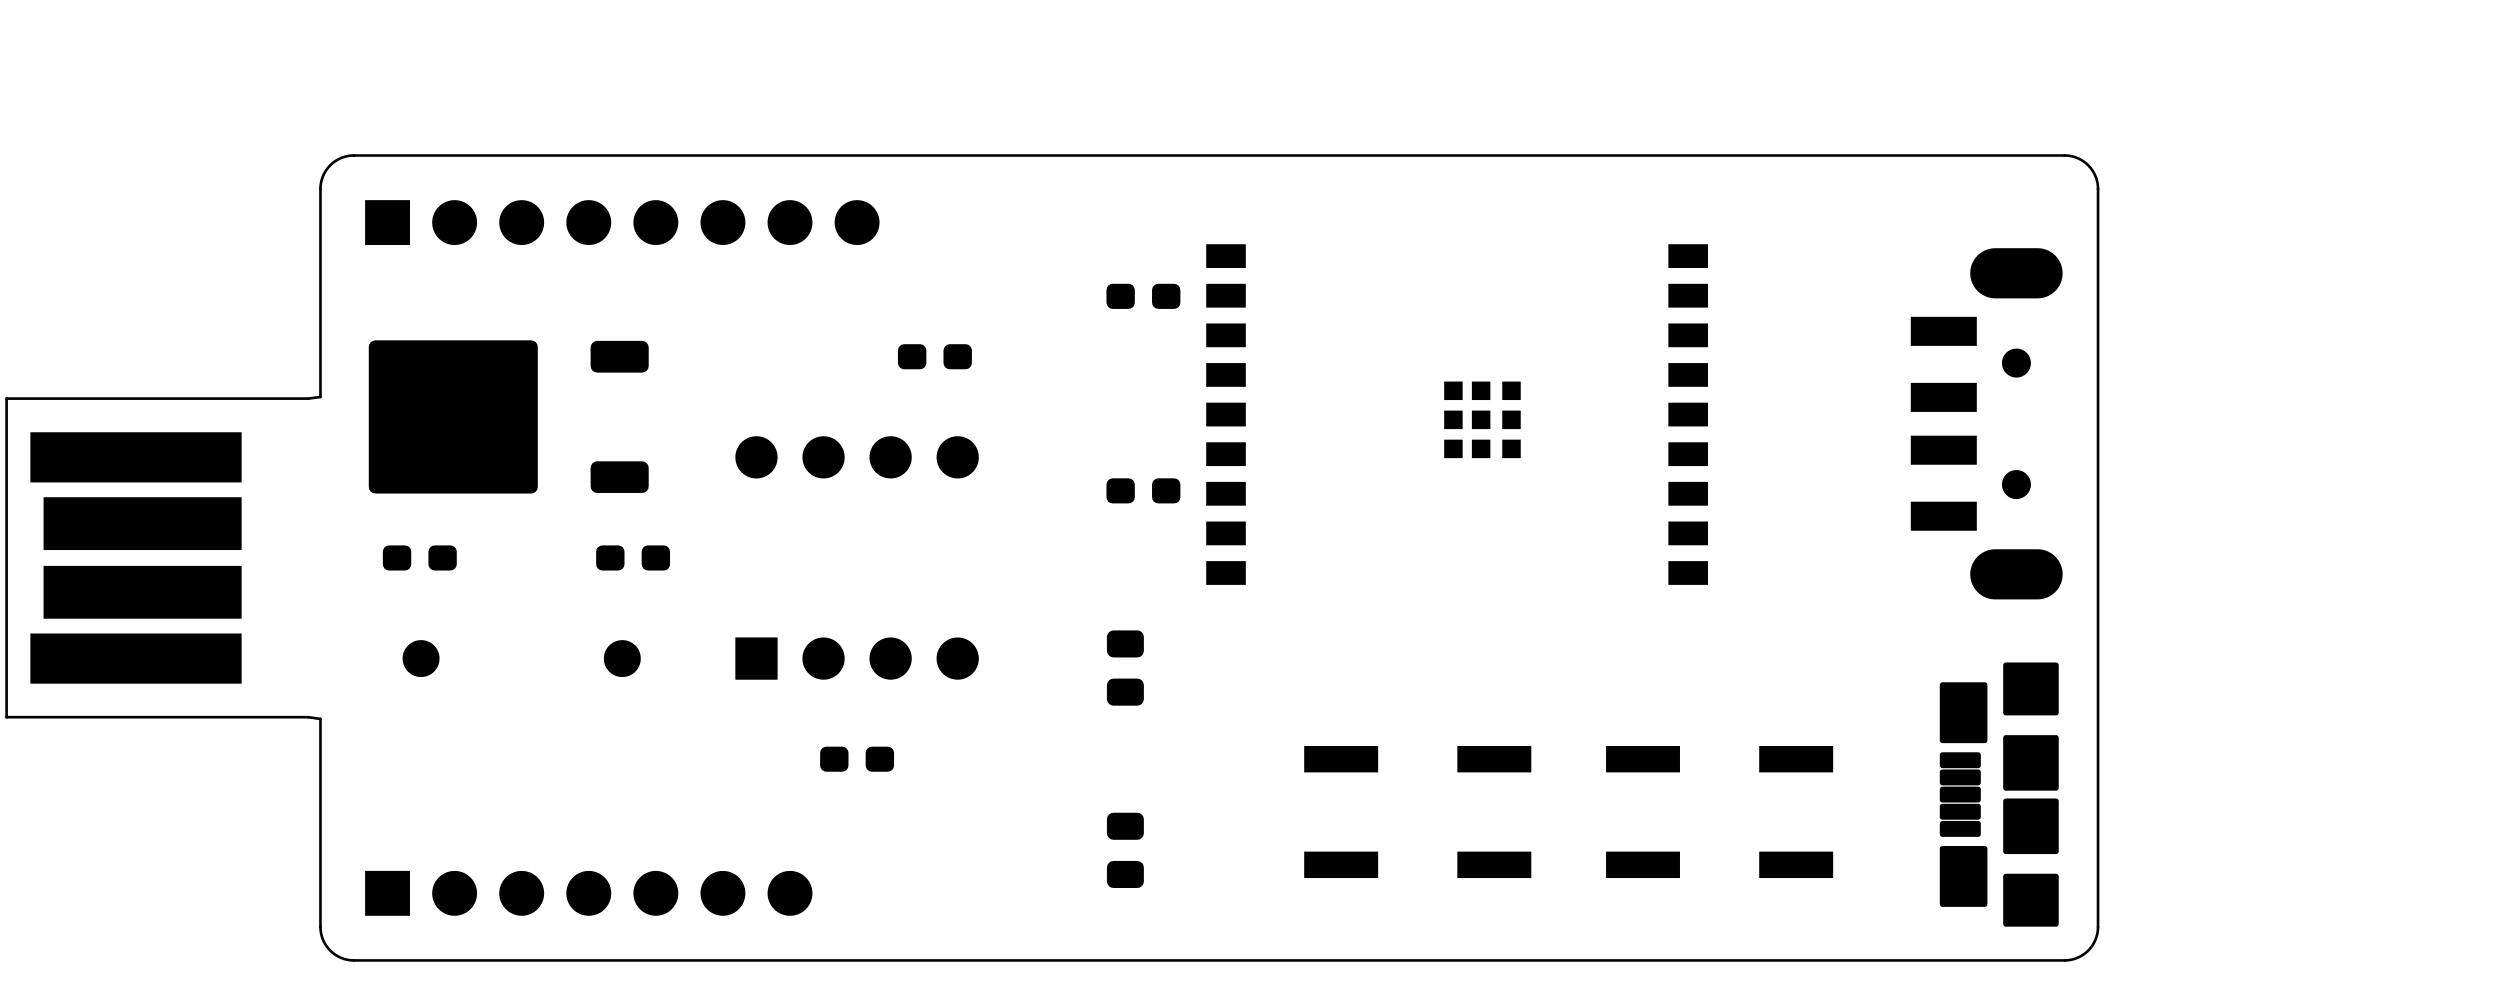 <?xml version="1.0" standalone="no"?>
 <!DOCTYPE svg PUBLIC "-//W3C//DTD SVG 1.1//EN" 
 "http://www.w3.org/Graphics/SVG/1.1/DTD/svg11.dtd"> 
<svg
  xmlns:svg="http://www.w3.org/2000/svg"
  xmlns="http://www.w3.org/2000/svg"
  xmlns:xlink="http://www.w3.org/1999/xlink"
  version="1.1"
  width="94.666mm" height="37.617mm" viewBox="0 0 94.666 37.617">
<title>SVG Image created as RTR-CANSystem-board-F_Mask.svg date 2024/03/11 10:03:17 </title>
  <desc>Image generated by PCBNEW </desc>
<g style="fill:#000000; fill-opacity:1;stroke:#000000; stroke-opacity:1;
stroke-linecap:round; stroke-linejoin:round;"
 transform="translate(0 0) scale(1 1)">
</g>
<g style="fill:#000000; fill-opacity:0.0; 
stroke:#000000; stroke-width:0; stroke-opacity:1; 
stroke-linecap:round; stroke-linejoin:round;">
<g >
</g>
<g style="fill:#000000; fill-opacity:0.0; 
stroke:#000000; stroke-width:0; stroke-opacity:1; 
stroke-linecap:round; stroke-linejoin:round;">
</g>
<g style="fill:#000000; fill-opacity:1; 
stroke:#000000; stroke-width:0; stroke-opacity:1; 
stroke-linecap:round; stroke-linejoin:round;">
<path style="fill:#000000; fill-opacity:1; 
stroke:#000000; stroke-width:0; stroke-opacity:1; 
stroke-linecap:round; stroke-linejoin:round;fill-rule:evenodd;"
d="M 60.815,29.248
60.815,28.248
63.615,28.248
63.615,29.248
Z" /> 
<path style="fill:#000000; fill-opacity:1; 
stroke:#000000; stroke-width:0; stroke-opacity:1; 
stroke-linecap:round; stroke-linejoin:round;fill-rule:evenodd;"
d="M 66.615,29.248
66.615,28.248
69.415,28.248
69.415,29.248
Z" /> 
<path style="fill:#000000; fill-opacity:1; 
stroke:#000000; stroke-width:0; stroke-opacity:1; 
stroke-linecap:round; stroke-linejoin:round;fill-rule:evenodd;"
d="M 60.815,33.248
60.815,32.248
63.615,32.248
63.615,33.248
Z" /> 
<path style="fill:#000000; fill-opacity:1; 
stroke:#000000; stroke-width:0; stroke-opacity:1; 
stroke-linecap:round; stroke-linejoin:round;fill-rule:evenodd;"
d="M 66.615,33.248
66.615,32.248
69.415,32.248
69.415,33.248
Z" /> 
</g>
<g >
</g>
<g style="fill:#000000; fill-opacity:1; 
stroke:#000000; stroke-width:0; stroke-opacity:1; 
stroke-linecap:round; stroke-linejoin:round;">
<path style="fill:#000000; fill-opacity:1; 
stroke:#000000; stroke-width:0; stroke-opacity:1; 
stroke-linecap:round; stroke-linejoin:round;fill-rule:evenodd;"
d="M 42.165,26.721
42.069,26.702
41.988,26.648
41.934,26.566
41.915,26.471
41.915,25.946
41.934,25.85
41.988,25.769
42.069,25.715
42.165,25.696
43.065,25.696
43.161,25.715
43.242,25.769
43.296,25.85
43.315,25.946
43.315,26.471
43.296,26.566
43.242,26.648
43.161,26.702
43.065,26.721
Z" /> 
<path style="fill:#000000; fill-opacity:1; 
stroke:#000000; stroke-width:0; stroke-opacity:1; 
stroke-linecap:round; stroke-linejoin:round;fill-rule:evenodd;"
d="M 42.165,24.896
42.069,24.877
41.988,24.823
41.934,24.741
41.915,24.646
41.915,24.121
41.934,24.025
41.988,23.944
42.069,23.89
42.165,23.871
43.065,23.871
43.161,23.89
43.242,23.944
43.296,24.025
43.315,24.121
43.315,24.646
43.296,24.741
43.242,24.823
43.161,24.877
43.065,24.896
Z" /> 
</g>
<g >
</g>
<g style="fill:#000000; fill-opacity:1; 
stroke:#000000; stroke-width:0; stroke-opacity:1; 
stroke-linecap:round; stroke-linejoin:round;">
<path style="fill:#000000; fill-opacity:1; 
stroke:#000000; stroke-width:0; stroke-opacity:1; 
stroke-linecap:round; stroke-linejoin:round;fill-rule:evenodd;"
d="M 29.445,25.738
27.845,25.738
27.845,24.138
29.445,24.138
Z" /> 
<circle cx="31.185" cy="24.938" r="0.8" /> 
</g>
<g style="fill:#000000; fill-opacity:1; 
stroke:#000000; stroke-width:0.021; stroke-opacity:1; 
stroke-linecap:round; stroke-linejoin:round;">
</g>
<g style="fill:#000000; fill-opacity:1; 
stroke:#000000; stroke-width:0; stroke-opacity:1; 
stroke-linecap:round; stroke-linejoin:round;">
<circle cx="33.725" cy="24.938" r="0.8" /> 
</g>
<g style="fill:#000000; fill-opacity:1; 
stroke:#000000; stroke-width:0.021; stroke-opacity:1; 
stroke-linecap:round; stroke-linejoin:round;">
</g>
<g style="fill:#000000; fill-opacity:1; 
stroke:#000000; stroke-width:0; stroke-opacity:1; 
stroke-linecap:round; stroke-linejoin:round;">
<circle cx="36.265" cy="24.938" r="0.8" /> 
</g>
<g style="fill:#000000; fill-opacity:1; 
stroke:#000000; stroke-width:0.021; stroke-opacity:1; 
stroke-linecap:round; stroke-linejoin:round;">
</g>
<g style="fill:#000000; fill-opacity:1; 
stroke:#000000; stroke-width:0; stroke-opacity:1; 
stroke-linecap:round; stroke-linejoin:round;">
<circle cx="36.265" cy="17.318" r="0.8" /> 
</g>
<g style="fill:#000000; fill-opacity:1; 
stroke:#000000; stroke-width:0.021; stroke-opacity:1; 
stroke-linecap:round; stroke-linejoin:round;">
</g>
<g style="fill:#000000; fill-opacity:1; 
stroke:#000000; stroke-width:0; stroke-opacity:1; 
stroke-linecap:round; stroke-linejoin:round;">
<circle cx="33.725" cy="17.318" r="0.8" /> 
</g>
<g style="fill:#000000; fill-opacity:1; 
stroke:#000000; stroke-width:0.021; stroke-opacity:1; 
stroke-linecap:round; stroke-linejoin:round;">
</g>
<g style="fill:#000000; fill-opacity:1; 
stroke:#000000; stroke-width:0; stroke-opacity:1; 
stroke-linecap:round; stroke-linejoin:round;">
<circle cx="31.185" cy="17.318" r="0.8" /> 
</g>
<g style="fill:#000000; fill-opacity:1; 
stroke:#000000; stroke-width:0.021; stroke-opacity:1; 
stroke-linecap:round; stroke-linejoin:round;">
</g>
<g style="fill:#000000; fill-opacity:1; 
stroke:#000000; stroke-width:0; stroke-opacity:1; 
stroke-linecap:round; stroke-linejoin:round;">
<circle cx="28.645" cy="17.318" r="0.8" /> 
</g>
<g style="fill:#000000; fill-opacity:1; 
stroke:#000000; stroke-width:0.021; stroke-opacity:1; 
stroke-linecap:round; stroke-linejoin:round;">
</g>
<g >
</g>
<g style="fill:#000000; fill-opacity:1; 
stroke:#000000; stroke-width:0.021; stroke-opacity:1; 
stroke-linecap:round; stroke-linejoin:round;">
</g>
<g style="fill:#000000; fill-opacity:1; 
stroke:#000000; stroke-width:0; stroke-opacity:1; 
stroke-linecap:round; stroke-linejoin:round;">
<path style="fill:#000000; fill-opacity:1; 
stroke:#000000; stroke-width:0; stroke-opacity:1; 
stroke-linecap:round; stroke-linejoin:round;fill-rule:evenodd;"
d="M 15.525,34.678
13.825,34.678
13.825,32.978
15.525,32.978
Z" /> 
<circle cx="17.215" cy="33.828" r="0.85" /> 
<circle cx="19.755" cy="33.828" r="0.85" /> 
<circle cx="22.295" cy="33.828" r="0.85" /> 
<circle cx="24.835" cy="33.828" r="0.85" /> 
<circle cx="27.375" cy="33.828" r="0.85" /> 
<circle cx="29.915" cy="33.828" r="0.85" /> 
</g>
<g >
</g>
<g style="fill:#000000; fill-opacity:1; 
stroke:#000000; stroke-width:0; stroke-opacity:1; 
stroke-linecap:round; stroke-linejoin:round;">
<path style="fill:#000000; fill-opacity:1; 
stroke:#000000; stroke-width:0; stroke-opacity:1; 
stroke-linecap:round; stroke-linejoin:round;fill-rule:evenodd;"
d="M 42.165,33.626
42.069,33.607
41.988,33.553
41.934,33.471
41.915,33.376
41.915,32.851
41.934,32.755
41.988,32.674
42.069,32.62
42.165,32.601
43.065,32.601
43.161,32.62
43.242,32.674
43.296,32.755
43.315,32.851
43.315,33.376
43.296,33.471
43.242,33.553
43.161,33.607
43.065,33.626
Z" /> 
<path style="fill:#000000; fill-opacity:1; 
stroke:#000000; stroke-width:0; stroke-opacity:1; 
stroke-linecap:round; stroke-linejoin:round;fill-rule:evenodd;"
d="M 42.165,31.801
42.069,31.782
41.988,31.727
41.934,31.646
41.915,31.551
41.915,31.026
41.934,30.93
41.988,30.849
42.069,30.795
42.165,30.776
43.065,30.776
43.161,30.795
43.242,30.849
43.296,30.93
43.315,31.026
43.315,31.551
43.296,31.646
43.242,31.727
43.161,31.782
43.065,31.801
Z" /> 
</g>
<g >
</g>
<g style="fill:#000000; fill-opacity:1; 
stroke:#000000; stroke-width:0; stroke-opacity:1; 
stroke-linecap:round; stroke-linejoin:round;">
<path style="fill:#000000; fill-opacity:1; 
stroke:#000000; stroke-width:0; stroke-opacity:1; 
stroke-linecap:round; stroke-linejoin:round;fill-rule:evenodd;"
d="M 15.525,9.278
13.825,9.278
13.825,7.578
15.525,7.578
Z" /> 
<circle cx="17.215" cy="8.428" r="0.85" /> 
<circle cx="19.755" cy="8.428" r="0.85" /> 
<circle cx="22.295" cy="8.428" r="0.85" /> 
<circle cx="24.835" cy="8.428" r="0.85" /> 
<circle cx="27.375" cy="8.428" r="0.85" /> 
<circle cx="29.915" cy="8.428" r="0.85" /> 
<circle cx="32.455" cy="8.428" r="0.85" /> 
</g>
<g >
</g>
<g style="fill:#000000; fill-opacity:1; 
stroke:#000000; stroke-width:0; stroke-opacity:1; 
stroke-linecap:round; stroke-linejoin:round;">
<circle cx="76.355" cy="13.748" r="0.55" /> 
</g>
<g style="fill:#000000; fill-opacity:1; 
stroke:#000000; stroke-width:0.021; stroke-opacity:1; 
stroke-linecap:round; stroke-linejoin:round;">
</g>
<g style="fill:#000000; fill-opacity:1; 
stroke:#000000; stroke-width:0; stroke-opacity:1; 
stroke-linecap:round; stroke-linejoin:round;">
<circle cx="76.355" cy="18.348" r="0.55" /> 
</g>
<g style="fill:#000000; fill-opacity:1; 
stroke:#000000; stroke-width:0.021; stroke-opacity:1; 
stroke-linecap:round; stroke-linejoin:round;">
</g>
<g style="fill:#000000; fill-opacity:1; 
stroke:#000000; stroke-width:0; stroke-opacity:1; 
stroke-linecap:round; stroke-linejoin:round;">
<path style="fill:#000000; fill-opacity:1; 
stroke:#000000; stroke-width:0; stroke-opacity:1; 
stroke-linecap:round; stroke-linejoin:round;fill-rule:evenodd;"
d="M 72.355,13.098
72.355,11.998
74.855,11.998
74.855,13.098
Z" /> 
<path style="fill:#000000; fill-opacity:1; 
stroke:#000000; stroke-width:0; stroke-opacity:1; 
stroke-linecap:round; stroke-linejoin:round;fill-rule:evenodd;"
d="M 72.355,15.598
72.355,14.498
74.855,14.498
74.855,15.598
Z" /> 
<path style="fill:#000000; fill-opacity:1; 
stroke:#000000; stroke-width:0; stroke-opacity:1; 
stroke-linecap:round; stroke-linejoin:round;fill-rule:evenodd;"
d="M 72.355,17.598
72.355,16.498
74.855,16.498
74.855,17.598
Z" /> 
<path style="fill:#000000; fill-opacity:1; 
stroke:#000000; stroke-width:0; stroke-opacity:1; 
stroke-linecap:round; stroke-linejoin:round;fill-rule:evenodd;"
d="M 72.355,20.098
72.355,18.998
74.855,18.998
74.855,20.098
Z" /> 
</g>
<g style="fill:#000000; fill-opacity:1; 
stroke:#000000; stroke-width:1.9; stroke-opacity:1; 
stroke-linecap:round; stroke-linejoin:round;">
</g>
<g style="fill:#000000; fill-opacity:0.0; 
stroke:#000000; stroke-width:1.9; stroke-opacity:1; 
stroke-linecap:round; stroke-linejoin:round;">
<path d="M75.555 10.348
L77.155 10.348
" />
<path d="M75.555 21.748
L77.155 21.748
" />
</g>
<g >
</g>
<g style="fill:#000000; fill-opacity:0.0; 
stroke:#000000; stroke-width:1.9; stroke-opacity:1; 
stroke-linecap:round; stroke-linejoin:round;">
</g>
<g style="fill:#000000; fill-opacity:0.0; 
stroke:#000000; stroke-width:0; stroke-opacity:1; 
stroke-linecap:round; stroke-linejoin:round;">
</g>
<g style="fill:#000000; fill-opacity:1; 
stroke:#000000; stroke-width:0; stroke-opacity:1; 
stroke-linecap:round; stroke-linejoin:round;">
<path style="fill:#000000; fill-opacity:1; 
stroke:#000000; stroke-width:0; stroke-opacity:1; 
stroke-linecap:round; stroke-linejoin:round;fill-rule:evenodd;"
d="M 57.985,32.248
57.985,33.248
55.185,33.248
55.185,32.248
Z" /> 
<path style="fill:#000000; fill-opacity:1; 
stroke:#000000; stroke-width:0; stroke-opacity:1; 
stroke-linecap:round; stroke-linejoin:round;fill-rule:evenodd;"
d="M 52.185,32.248
52.185,33.248
49.385,33.248
49.385,32.248
Z" /> 
<path style="fill:#000000; fill-opacity:1; 
stroke:#000000; stroke-width:0; stroke-opacity:1; 
stroke-linecap:round; stroke-linejoin:round;fill-rule:evenodd;"
d="M 57.985,28.248
57.985,29.248
55.185,29.248
55.185,28.248
Z" /> 
<path style="fill:#000000; fill-opacity:1; 
stroke:#000000; stroke-width:0; stroke-opacity:1; 
stroke-linecap:round; stroke-linejoin:round;fill-rule:evenodd;"
d="M 52.185,28.248
52.185,29.248
49.385,29.248
49.385,28.248
Z" /> 
</g>
<g >
</g>
<g style="fill:#000000; fill-opacity:1; 
stroke:#000000; stroke-width:0; stroke-opacity:1; 
stroke-linecap:round; stroke-linejoin:round;">
<path style="fill:#000000; fill-opacity:1; 
stroke:#000000; stroke-width:0; stroke-opacity:1; 
stroke-linecap:round; stroke-linejoin:round;fill-rule:evenodd;"
d="M 1.15,23.988
9.15,23.988
9.15,25.888
1.15,25.888
Z" /> 
<path style="fill:#000000; fill-opacity:1; 
stroke:#000000; stroke-width:0; stroke-opacity:1; 
stroke-linecap:round; stroke-linejoin:round;fill-rule:evenodd;"
d="M 1.65,21.428
9.15,21.428
9.15,23.428
1.65,23.428
Z" /> 
<path style="fill:#000000; fill-opacity:1; 
stroke:#000000; stroke-width:0; stroke-opacity:1; 
stroke-linecap:round; stroke-linejoin:round;fill-rule:evenodd;"
d="M 1.65,18.828
9.15,18.828
9.15,20.828
1.65,20.828
Z" /> 
<path style="fill:#000000; fill-opacity:1; 
stroke:#000000; stroke-width:0; stroke-opacity:1; 
stroke-linecap:round; stroke-linejoin:round;fill-rule:evenodd;"
d="M 1.15,16.368
9.15,16.368
9.15,18.268
1.15,18.268
Z" /> 
</g>
<g >
</g>
<g style="fill:#000000; fill-opacity:1; 
stroke:#000000; stroke-width:0; stroke-opacity:1; 
stroke-linecap:round; stroke-linejoin:round;">
<path style="fill:#000000; fill-opacity:1; 
stroke:#000000; stroke-width:0; stroke-opacity:1; 
stroke-linecap:round; stroke-linejoin:round;fill-rule:evenodd;"
d="M 22.573,20.891
22.591,20.8
22.642,20.723
22.719,20.671
22.81,20.653
23.41,20.653
23.501,20.671
23.578,20.723
23.629,20.8
23.648,20.891
23.648,21.366
23.629,21.457
23.578,21.534
23.501,21.585
23.41,21.603
22.81,21.603
22.719,21.585
22.642,21.534
22.591,21.457
22.573,21.366
Z" /> 
<path style="fill:#000000; fill-opacity:1; 
stroke:#000000; stroke-width:0; stroke-opacity:1; 
stroke-linecap:round; stroke-linejoin:round;fill-rule:evenodd;"
d="M 24.297,20.891
24.316,20.8
24.367,20.723
24.444,20.671
24.535,20.653
25.135,20.653
25.226,20.671
25.303,20.723
25.354,20.8
25.372,20.891
25.372,21.366
25.354,21.457
25.303,21.534
25.226,21.585
25.135,21.603
24.535,21.603
24.444,21.585
24.367,21.534
24.316,21.457
24.297,21.366
Z" /> 
</g>
<g >
</g>
<g style="fill:#000000; fill-opacity:1; 
stroke:#000000; stroke-width:0; stroke-opacity:1; 
stroke-linecap:round; stroke-linejoin:round;">
<path style="fill:#000000; fill-opacity:1; 
stroke:#000000; stroke-width:0; stroke-opacity:1; 
stroke-linecap:round; stroke-linejoin:round;fill-rule:evenodd;"
d="M 75.007,31.588
74.999,31.627
74.977,31.66
74.944,31.683
74.905,31.69
73.555,31.69
73.516,31.683
73.483,31.66
73.461,31.627
73.453,31.588
73.453,31.188
73.461,31.149
73.483,31.116
73.516,31.094
73.555,31.086
74.905,31.086
74.944,31.094
74.977,31.116
74.999,31.149
75.007,31.188
Z" /> 
<path style="fill:#000000; fill-opacity:1; 
stroke:#000000; stroke-width:0; stroke-opacity:1; 
stroke-linecap:round; stroke-linejoin:round;fill-rule:evenodd;"
d="M 75.007,30.938
74.999,30.977
74.977,31.01
74.944,31.032
74.905,31.04
73.555,31.04
73.516,31.032
73.483,31.01
73.461,30.977
73.453,30.938
73.453,30.538
73.461,30.499
73.483,30.466
73.516,30.444
73.555,30.436
74.905,30.436
74.944,30.444
74.977,30.466
74.999,30.499
75.007,30.538
Z" /> 
<path style="fill:#000000; fill-opacity:1; 
stroke:#000000; stroke-width:0; stroke-opacity:1; 
stroke-linecap:round; stroke-linejoin:round;fill-rule:evenodd;"
d="M 75.007,30.288
74.999,30.327
74.977,30.36
74.944,30.383
74.905,30.39
73.555,30.39
73.516,30.383
73.483,30.36
73.461,30.327
73.453,30.288
73.453,29.888
73.461,29.849
73.483,29.816
73.516,29.794
73.555,29.786
74.905,29.786
74.944,29.794
74.977,29.816
74.999,29.849
75.007,29.888
Z" /> 
<path style="fill:#000000; fill-opacity:1; 
stroke:#000000; stroke-width:0; stroke-opacity:1; 
stroke-linecap:round; stroke-linejoin:round;fill-rule:evenodd;"
d="M 75.007,29.638
74.999,29.677
74.977,29.71
74.944,29.733
74.905,29.74
73.555,29.74
73.516,29.733
73.483,29.71
73.461,29.677
73.453,29.638
73.453,29.238
73.461,29.199
73.483,29.166
73.516,29.144
73.555,29.136
74.905,29.136
74.944,29.144
74.977,29.166
74.999,29.199
75.007,29.238
Z" /> 
<path style="fill:#000000; fill-opacity:1; 
stroke:#000000; stroke-width:0; stroke-opacity:1; 
stroke-linecap:round; stroke-linejoin:round;fill-rule:evenodd;"
d="M 75.007,28.988
74.999,29.027
74.977,29.06
74.944,29.082
74.905,29.09
73.555,29.09
73.516,29.082
73.483,29.06
73.461,29.027
73.453,28.988
73.453,28.588
73.461,28.549
73.483,28.516
73.516,28.494
73.555,28.486
74.905,28.486
74.944,28.494
74.977,28.516
74.999,28.549
75.007,28.588
Z" /> 
<path style="fill:#000000; fill-opacity:1; 
stroke:#000000; stroke-width:0; stroke-opacity:1; 
stroke-linecap:round; stroke-linejoin:round;fill-rule:evenodd;"
d="M 75.257,34.238
75.249,34.277
75.227,34.31
75.194,34.333
75.155,34.34
73.555,34.34
73.516,34.333
73.483,34.31
73.461,34.277
73.453,34.238
73.453,32.138
73.461,32.099
73.483,32.066
73.516,32.044
73.555,32.036
75.155,32.036
75.194,32.044
75.227,32.066
75.249,32.099
75.257,32.138
Z" /> 
<path style="fill:#000000; fill-opacity:1; 
stroke:#000000; stroke-width:0; stroke-opacity:1; 
stroke-linecap:round; stroke-linejoin:round;fill-rule:evenodd;"
d="M 75.955,35.09
75.916,35.083
75.883,35.06
75.861,35.027
75.853,34.988
75.853,33.188
75.861,33.149
75.883,33.116
75.916,33.094
75.955,33.086
77.855,33.086
77.894,33.094
77.927,33.116
77.949,33.149
77.957,33.188
77.957,34.988
77.949,35.027
77.927,35.06
77.894,35.083
77.855,35.09
Z" /> 
<path style="fill:#000000; fill-opacity:1; 
stroke:#000000; stroke-width:0; stroke-opacity:1; 
stroke-linecap:round; stroke-linejoin:round;fill-rule:evenodd;"
d="M 75.955,32.34
75.916,32.333
75.883,32.31
75.861,32.277
75.853,32.238
75.853,30.338
75.861,30.299
75.883,30.266
75.916,30.244
75.955,30.236
77.855,30.236
77.894,30.244
77.927,30.266
77.949,30.299
77.957,30.338
77.957,32.238
77.949,32.277
77.927,32.31
77.894,32.333
77.855,32.34
Z" /> 
<path style="fill:#000000; fill-opacity:1; 
stroke:#000000; stroke-width:0; stroke-opacity:1; 
stroke-linecap:round; stroke-linejoin:round;fill-rule:evenodd;"
d="M 75.955,29.94
75.916,29.933
75.883,29.91
75.861,29.877
75.853,29.838
75.853,27.938
75.861,27.899
75.883,27.866
75.916,27.844
75.955,27.836
77.855,27.836
77.894,27.844
77.927,27.866
77.949,27.899
77.957,27.938
77.957,29.838
77.949,29.877
77.927,29.91
77.894,29.933
77.855,29.94
Z" /> 
<path style="fill:#000000; fill-opacity:1; 
stroke:#000000; stroke-width:0; stroke-opacity:1; 
stroke-linecap:round; stroke-linejoin:round;fill-rule:evenodd;"
d="M 75.955,27.09
75.916,27.082
75.883,27.06
75.861,27.027
75.853,26.988
75.853,25.188
75.861,25.149
75.883,25.116
75.916,25.094
75.955,25.086
77.855,25.086
77.894,25.094
77.927,25.116
77.949,25.149
77.957,25.188
77.957,26.988
77.949,27.027
77.927,27.06
77.894,27.082
77.855,27.09
Z" /> 
<path style="fill:#000000; fill-opacity:1; 
stroke:#000000; stroke-width:0; stroke-opacity:1; 
stroke-linecap:round; stroke-linejoin:round;fill-rule:evenodd;"
d="M 75.257,28.038
75.249,28.077
75.227,28.11
75.194,28.133
75.155,28.14
73.555,28.14
73.516,28.133
73.483,28.11
73.461,28.077
73.453,28.038
73.453,25.938
73.461,25.899
73.483,25.866
73.516,25.844
73.555,25.836
75.155,25.836
75.194,25.844
75.227,25.866
75.249,25.899
75.257,25.938
Z" /> 
</g>
<g >
</g>
<g style="fill:#000000; fill-opacity:1; 
stroke:#000000; stroke-width:0; stroke-opacity:1; 
stroke-linecap:round; stroke-linejoin:round;">
<path style="fill:#000000; fill-opacity:1; 
stroke:#000000; stroke-width:0; stroke-opacity:1; 
stroke-linecap:round; stroke-linejoin:round;fill-rule:evenodd;"
d="M 44.697,11.46
44.679,11.551
44.628,11.628
44.551,11.679
44.46,11.697
43.86,11.697
43.769,11.679
43.692,11.628
43.641,11.551
43.623,11.46
43.623,10.985
43.641,10.894
43.692,10.817
43.769,10.765
43.86,10.747
44.46,10.747
44.551,10.765
44.628,10.817
44.679,10.894
44.697,10.985
Z" /> 
<path style="fill:#000000; fill-opacity:1; 
stroke:#000000; stroke-width:0; stroke-opacity:1; 
stroke-linecap:round; stroke-linejoin:round;fill-rule:evenodd;"
d="M 42.972,11.46
42.954,11.551
42.903,11.628
42.826,11.679
42.735,11.697
42.135,11.697
42.044,11.679
41.967,11.628
41.916,11.551
41.898,11.46
41.898,10.985
41.916,10.894
41.967,10.817
42.044,10.765
42.135,10.747
42.735,10.747
42.826,10.765
42.903,10.817
42.954,10.894
42.972,10.985
Z" /> 
</g>
<g >
</g>
<g style="fill:#000000; fill-opacity:1; 
stroke:#000000; stroke-width:0; stroke-opacity:1; 
stroke-linecap:round; stroke-linejoin:round;">
<path style="fill:#000000; fill-opacity:1; 
stroke:#000000; stroke-width:0; stroke-opacity:1; 
stroke-linecap:round; stroke-linejoin:round;fill-rule:evenodd;"
d="M 33.855,28.986
33.837,29.077
33.785,29.154
33.708,29.205
33.617,29.223
33.017,29.223
32.927,29.205
32.85,29.154
32.798,29.077
32.78,28.986
32.78,28.511
32.798,28.42
32.85,28.343
32.927,28.291
33.017,28.273
33.617,28.273
33.708,28.291
33.785,28.343
33.837,28.42
33.855,28.511
Z" /> 
<path style="fill:#000000; fill-opacity:1; 
stroke:#000000; stroke-width:0; stroke-opacity:1; 
stroke-linecap:round; stroke-linejoin:round;fill-rule:evenodd;"
d="M 32.13,28.986
32.112,29.077
32.06,29.154
31.983,29.205
31.892,29.223
31.293,29.223
31.202,29.205
31.125,29.154
31.073,29.077
31.055,28.986
31.055,28.511
31.073,28.42
31.125,28.343
31.202,28.291
31.293,28.273
31.892,28.273
31.983,28.291
32.06,28.343
32.112,28.42
32.13,28.511
Z" /> 
</g>
<g >
</g>
<g style="fill:#000000; fill-opacity:1; 
stroke:#000000; stroke-width:0; stroke-opacity:1; 
stroke-linecap:round; stroke-linejoin:round;">
<circle cx="15.945" cy="24.938" r="0.7" /> 
</g>
<g style="fill:#000000; fill-opacity:1; 
stroke:#000000; stroke-width:0.021; stroke-opacity:1; 
stroke-linecap:round; stroke-linejoin:round;">
</g>
<g style="fill:#000000; fill-opacity:1; 
stroke:#000000; stroke-width:0; stroke-opacity:1; 
stroke-linecap:round; stroke-linejoin:round;">
<circle cx="23.565" cy="24.938" r="0.7" /> 
</g>
<g >
</g>
<g style="fill:#000000; fill-opacity:1; 
stroke:#000000; stroke-width:0; stroke-opacity:1; 
stroke-linecap:round; stroke-linejoin:round;">
<path style="fill:#000000; fill-opacity:1; 
stroke:#000000; stroke-width:0; stroke-opacity:1; 
stroke-linecap:round; stroke-linejoin:round;fill-rule:evenodd;"
d="M 14.498,20.891
14.516,20.8
14.567,20.723
14.644,20.671
14.735,20.653
15.335,20.653
15.426,20.671
15.503,20.723
15.554,20.8
15.572,20.891
15.572,21.366
15.554,21.457
15.503,21.534
15.426,21.585
15.335,21.603
14.735,21.603
14.644,21.585
14.567,21.534
14.516,21.457
14.498,21.366
Z" /> 
<path style="fill:#000000; fill-opacity:1; 
stroke:#000000; stroke-width:0; stroke-opacity:1; 
stroke-linecap:round; stroke-linejoin:round;fill-rule:evenodd;"
d="M 16.223,20.891
16.241,20.8
16.292,20.723
16.369,20.671
16.46,20.653
17.06,20.653
17.151,20.671
17.228,20.723
17.279,20.8
17.297,20.891
17.297,21.366
17.279,21.457
17.228,21.534
17.151,21.585
17.06,21.603
16.46,21.603
16.369,21.585
16.292,21.534
16.241,21.457
16.223,21.366
Z" /> 
</g>
<g >
</g>
<g style="fill:#000000; fill-opacity:1; 
stroke:#000000; stroke-width:0; stroke-opacity:1; 
stroke-linecap:round; stroke-linejoin:round;">
<path style="fill:#000000; fill-opacity:1; 
stroke:#000000; stroke-width:0; stroke-opacity:1; 
stroke-linecap:round; stroke-linejoin:round;fill-rule:evenodd;"
d="M 24.565,18.418
24.546,18.514
24.492,18.595
24.411,18.649
24.315,18.668
22.615,18.668
22.519,18.649
22.438,18.595
22.384,18.514
22.365,18.418
22.365,17.718
22.384,17.623
22.438,17.541
22.519,17.487
22.615,17.468
24.315,17.468
24.411,17.487
24.492,17.541
24.546,17.623
24.565,17.718
Z" /> 
<path style="fill:#000000; fill-opacity:1; 
stroke:#000000; stroke-width:0; stroke-opacity:1; 
stroke-linecap:round; stroke-linejoin:round;fill-rule:evenodd;"
d="M 20.365,18.438
20.346,18.534
20.292,18.615
20.211,18.669
20.115,18.688
14.215,18.688
14.119,18.669
14.038,18.615
13.984,18.534
13.965,18.438
13.965,13.138
13.984,13.043
14.038,12.961
14.119,12.907
14.215,12.888
20.115,12.888
20.211,12.907
20.292,12.961
20.346,13.043
20.365,13.138
Z" /> 
<path style="fill:#000000; fill-opacity:1; 
stroke:#000000; stroke-width:0; stroke-opacity:1; 
stroke-linecap:round; stroke-linejoin:round;fill-rule:evenodd;"
d="M 24.565,13.858
24.546,13.954
24.492,14.035
24.411,14.089
24.315,14.108
22.615,14.108
22.519,14.089
22.438,14.035
22.384,13.954
22.365,13.858
22.365,13.158
22.384,13.063
22.438,12.982
22.519,12.927
22.615,12.908
24.315,12.908
24.411,12.927
24.492,12.982
24.546,13.063
24.565,13.158
Z" /> 
</g>
<g >
</g>
<g style="fill:#000000; fill-opacity:1; 
stroke:#000000; stroke-width:0; stroke-opacity:1; 
stroke-linecap:round; stroke-linejoin:round;">
<path style="fill:#000000; fill-opacity:1; 
stroke:#000000; stroke-width:0; stroke-opacity:1; 
stroke-linecap:round; stroke-linejoin:round;fill-rule:evenodd;"
d="M 36.803,13.746
36.784,13.837
36.733,13.914
36.656,13.965
36.565,13.983
35.965,13.983
35.874,13.965
35.797,13.914
35.746,13.837
35.727,13.746
35.727,13.271
35.746,13.18
35.797,13.103
35.874,13.051
35.965,13.033
36.565,13.033
36.656,13.051
36.733,13.103
36.784,13.18
36.803,13.271
Z" /> 
<path style="fill:#000000; fill-opacity:1; 
stroke:#000000; stroke-width:0; stroke-opacity:1; 
stroke-linecap:round; stroke-linejoin:round;fill-rule:evenodd;"
d="M 35.078,13.746
35.059,13.837
35.008,13.914
34.931,13.965
34.84,13.983
34.24,13.983
34.149,13.965
34.072,13.914
34.021,13.837
34.002,13.746
34.002,13.271
34.021,13.18
34.072,13.103
34.149,13.051
34.24,13.033
34.84,13.033
34.931,13.051
35.008,13.103
35.059,13.18
35.078,13.271
Z" /> 
</g>
<g >
</g>
<g style="fill:#000000; fill-opacity:1; 
stroke:#000000; stroke-width:0; stroke-opacity:1; 
stroke-linecap:round; stroke-linejoin:round;">
<path style="fill:#000000; fill-opacity:1; 
stroke:#000000; stroke-width:0; stroke-opacity:1; 
stroke-linecap:round; stroke-linejoin:round;fill-rule:evenodd;"
d="M 45.675,10.148
45.675,9.248
47.175,9.248
47.175,10.148
Z" /> 
<path style="fill:#000000; fill-opacity:1; 
stroke:#000000; stroke-width:0; stroke-opacity:1; 
stroke-linecap:round; stroke-linejoin:round;fill-rule:evenodd;"
d="M 45.675,11.648
45.675,10.748
47.175,10.748
47.175,11.648
Z" /> 
<path style="fill:#000000; fill-opacity:1; 
stroke:#000000; stroke-width:0; stroke-opacity:1; 
stroke-linecap:round; stroke-linejoin:round;fill-rule:evenodd;"
d="M 45.675,13.148
45.675,12.248
47.175,12.248
47.175,13.148
Z" /> 
<path style="fill:#000000; fill-opacity:1; 
stroke:#000000; stroke-width:0; stroke-opacity:1; 
stroke-linecap:round; stroke-linejoin:round;fill-rule:evenodd;"
d="M 45.675,14.648
45.675,13.748
47.175,13.748
47.175,14.648
Z" /> 
<path style="fill:#000000; fill-opacity:1; 
stroke:#000000; stroke-width:0; stroke-opacity:1; 
stroke-linecap:round; stroke-linejoin:round;fill-rule:evenodd;"
d="M 45.675,16.148
45.675,15.248
47.175,15.248
47.175,16.148
Z" /> 
<path style="fill:#000000; fill-opacity:1; 
stroke:#000000; stroke-width:0; stroke-opacity:1; 
stroke-linecap:round; stroke-linejoin:round;fill-rule:evenodd;"
d="M 45.675,17.648
45.675,16.748
47.175,16.748
47.175,17.648
Z" /> 
<path style="fill:#000000; fill-opacity:1; 
stroke:#000000; stroke-width:0; stroke-opacity:1; 
stroke-linecap:round; stroke-linejoin:round;fill-rule:evenodd;"
d="M 45.675,19.148
45.675,18.248
47.175,18.248
47.175,19.148
Z" /> 
<path style="fill:#000000; fill-opacity:1; 
stroke:#000000; stroke-width:0; stroke-opacity:1; 
stroke-linecap:round; stroke-linejoin:round;fill-rule:evenodd;"
d="M 45.675,20.648
45.675,19.748
47.175,19.748
47.175,20.648
Z" /> 
<path style="fill:#000000; fill-opacity:1; 
stroke:#000000; stroke-width:0; stroke-opacity:1; 
stroke-linecap:round; stroke-linejoin:round;fill-rule:evenodd;"
d="M 45.675,22.148
45.675,21.248
47.175,21.248
47.175,22.148
Z" /> 
<path style="fill:#000000; fill-opacity:1; 
stroke:#000000; stroke-width:0; stroke-opacity:1; 
stroke-linecap:round; stroke-linejoin:round;fill-rule:evenodd;"
d="M 64.675,21.248
64.675,22.148
63.175,22.148
63.175,21.248
Z" /> 
<path style="fill:#000000; fill-opacity:1; 
stroke:#000000; stroke-width:0; stroke-opacity:1; 
stroke-linecap:round; stroke-linejoin:round;fill-rule:evenodd;"
d="M 64.675,19.748
64.675,20.648
63.175,20.648
63.175,19.748
Z" /> 
<path style="fill:#000000; fill-opacity:1; 
stroke:#000000; stroke-width:0; stroke-opacity:1; 
stroke-linecap:round; stroke-linejoin:round;fill-rule:evenodd;"
d="M 64.675,18.248
64.675,19.148
63.175,19.148
63.175,18.248
Z" /> 
<path style="fill:#000000; fill-opacity:1; 
stroke:#000000; stroke-width:0; stroke-opacity:1; 
stroke-linecap:round; stroke-linejoin:round;fill-rule:evenodd;"
d="M 64.675,16.748
64.675,17.648
63.175,17.648
63.175,16.748
Z" /> 
<path style="fill:#000000; fill-opacity:1; 
stroke:#000000; stroke-width:0; stroke-opacity:1; 
stroke-linecap:round; stroke-linejoin:round;fill-rule:evenodd;"
d="M 64.675,15.248
64.675,16.148
63.175,16.148
63.175,15.248
Z" /> 
<path style="fill:#000000; fill-opacity:1; 
stroke:#000000; stroke-width:0; stroke-opacity:1; 
stroke-linecap:round; stroke-linejoin:round;fill-rule:evenodd;"
d="M 64.675,13.748
64.675,14.648
63.175,14.648
63.175,13.748
Z" /> 
<path style="fill:#000000; fill-opacity:1; 
stroke:#000000; stroke-width:0; stroke-opacity:1; 
stroke-linecap:round; stroke-linejoin:round;fill-rule:evenodd;"
d="M 64.675,12.248
64.675,13.148
63.175,13.148
63.175,12.248
Z" /> 
<path style="fill:#000000; fill-opacity:1; 
stroke:#000000; stroke-width:0; stroke-opacity:1; 
stroke-linecap:round; stroke-linejoin:round;fill-rule:evenodd;"
d="M 64.675,10.748
64.675,11.648
63.175,11.648
63.175,10.748
Z" /> 
<path style="fill:#000000; fill-opacity:1; 
stroke:#000000; stroke-width:0; stroke-opacity:1; 
stroke-linecap:round; stroke-linejoin:round;fill-rule:evenodd;"
d="M 64.675,9.248
64.675,10.148
63.175,10.148
63.175,9.248
Z" /> 
<path style="fill:#000000; fill-opacity:1; 
stroke:#000000; stroke-width:0; stroke-opacity:1; 
stroke-linecap:round; stroke-linejoin:round;fill-rule:evenodd;"
d="M 55.385,14.448
55.385,15.148
54.685,15.148
54.685,14.448
Z" /> 
<path style="fill:#000000; fill-opacity:1; 
stroke:#000000; stroke-width:0; stroke-opacity:1; 
stroke-linecap:round; stroke-linejoin:round;fill-rule:evenodd;"
d="M 55.385,15.548
55.385,16.248
54.685,16.248
54.685,15.548
Z" /> 
<path style="fill:#000000; fill-opacity:1; 
stroke:#000000; stroke-width:0; stroke-opacity:1; 
stroke-linecap:round; stroke-linejoin:round;fill-rule:evenodd;"
d="M 55.385,16.648
55.385,17.348
54.685,17.348
54.685,16.648
Z" /> 
<path style="fill:#000000; fill-opacity:1; 
stroke:#000000; stroke-width:0; stroke-opacity:1; 
stroke-linecap:round; stroke-linejoin:round;fill-rule:evenodd;"
d="M 56.435,14.448
56.435,15.148
55.735,15.148
55.735,14.448
Z" /> 
<path style="fill:#000000; fill-opacity:1; 
stroke:#000000; stroke-width:0; stroke-opacity:1; 
stroke-linecap:round; stroke-linejoin:round;fill-rule:evenodd;"
d="M 56.435,15.548
56.435,16.248
55.735,16.248
55.735,15.548
Z" /> 
<path style="fill:#000000; fill-opacity:1; 
stroke:#000000; stroke-width:0; stroke-opacity:1; 
stroke-linecap:round; stroke-linejoin:round;fill-rule:evenodd;"
d="M 56.435,16.648
56.435,17.348
55.735,17.348
55.735,16.648
Z" /> 
<path style="fill:#000000; fill-opacity:1; 
stroke:#000000; stroke-width:0; stroke-opacity:1; 
stroke-linecap:round; stroke-linejoin:round;fill-rule:evenodd;"
d="M 57.585,14.448
57.585,15.148
56.885,15.148
56.885,14.448
Z" /> 
<path style="fill:#000000; fill-opacity:1; 
stroke:#000000; stroke-width:0; stroke-opacity:1; 
stroke-linecap:round; stroke-linejoin:round;fill-rule:evenodd;"
d="M 57.585,15.548
57.585,16.248
56.885,16.248
56.885,15.548
Z" /> 
<path style="fill:#000000; fill-opacity:1; 
stroke:#000000; stroke-width:0; stroke-opacity:1; 
stroke-linecap:round; stroke-linejoin:round;fill-rule:evenodd;"
d="M 57.585,16.648
57.585,17.348
56.885,17.348
56.885,16.648
Z" /> 
</g>
<g >
</g>
<g style="fill:#000000; fill-opacity:1; 
stroke:#000000; stroke-width:0; stroke-opacity:1; 
stroke-linecap:round; stroke-linejoin:round;">
<path style="fill:#000000; fill-opacity:1; 
stroke:#000000; stroke-width:0; stroke-opacity:1; 
stroke-linecap:round; stroke-linejoin:round;fill-rule:evenodd;"
d="M 44.697,18.826
44.679,18.917
44.628,18.994
44.551,19.045
44.46,19.063
43.86,19.063
43.769,19.045
43.692,18.994
43.641,18.917
43.623,18.826
43.623,18.351
43.641,18.26
43.692,18.183
43.769,18.131
43.86,18.113
44.46,18.113
44.551,18.131
44.628,18.183
44.679,18.26
44.697,18.351
Z" /> 
<path style="fill:#000000; fill-opacity:1; 
stroke:#000000; stroke-width:0; stroke-opacity:1; 
stroke-linecap:round; stroke-linejoin:round;fill-rule:evenodd;"
d="M 42.972,18.826
42.954,18.917
42.903,18.994
42.826,19.045
42.735,19.063
42.135,19.063
42.044,19.045
41.967,18.994
41.916,18.917
41.898,18.826
41.898,18.351
41.916,18.26
41.967,18.183
42.044,18.131
42.135,18.113
42.735,18.113
42.826,18.131
42.903,18.183
42.954,18.26
42.972,18.351
Z" /> 
</g>
<g >
</g>
<g >
</g>
<g >
</g>
</g>
<g style="fill:#000000; fill-opacity:1; 
stroke:#000000; stroke-width:0; stroke-opacity:1; 
stroke-linecap:round; stroke-linejoin:round;">
</g>
<g style="fill:#000000; fill-opacity:0.0; 
stroke:#000000; stroke-width:0.1; stroke-opacity:1; 
stroke-linecap:round; stroke-linejoin:round;">
<path d="M12.135 35.098 A1.27 1.27 0.0 0 0 13.405 36.368" />
<path d="M12.135 35.098
L12.135 27.224
" />
<path d="M78.175 36.368 A1.27 1.27 0.0 0 0 79.445 35.098" />
<path d="M12.135 7.158
L12.135 15.032
" />
<path d="M79.445 7.158 A1.27 1.27 0.0 0 0 78.175 5.888" />
<path d="M79.445 7.158
L79.445 35.098
" />
<path d="M12.135 27.224
L11.68 27.158
" />
<path d="M13.405 5.888
L78.175 5.888
" />
<path d="M13.405 5.888 A1.27 1.27 0.0 0 0 12.135 7.158" />
<path d="M12.135 15.032
L11.68 15.093
" />
<path d="M78.175 36.368
L13.405 36.368
" />
<path d="M0.25 15.093
L11.68 15.093
" />
<path d="M0.25 15.093
L0.25 27.158
" />
<path d="M0.25 27.158
L11.68 27.158
" />
<g >
</g>
<g >
</g>
<g >
</g>
<g >
</g>
<g >
</g>
<g >
</g>
<g >
</g>
<g >
</g>
<g >
</g>
<g >
</g>
<g >
</g>
<g >
</g>
<g >
</g>
<g >
</g>
<g >
</g>
<g >
</g>
<g >
</g>
<g >
</g>
<g >
</g>
<g >
</g>
<g >
</g>
<g >
</g>
</g> 
</svg>
